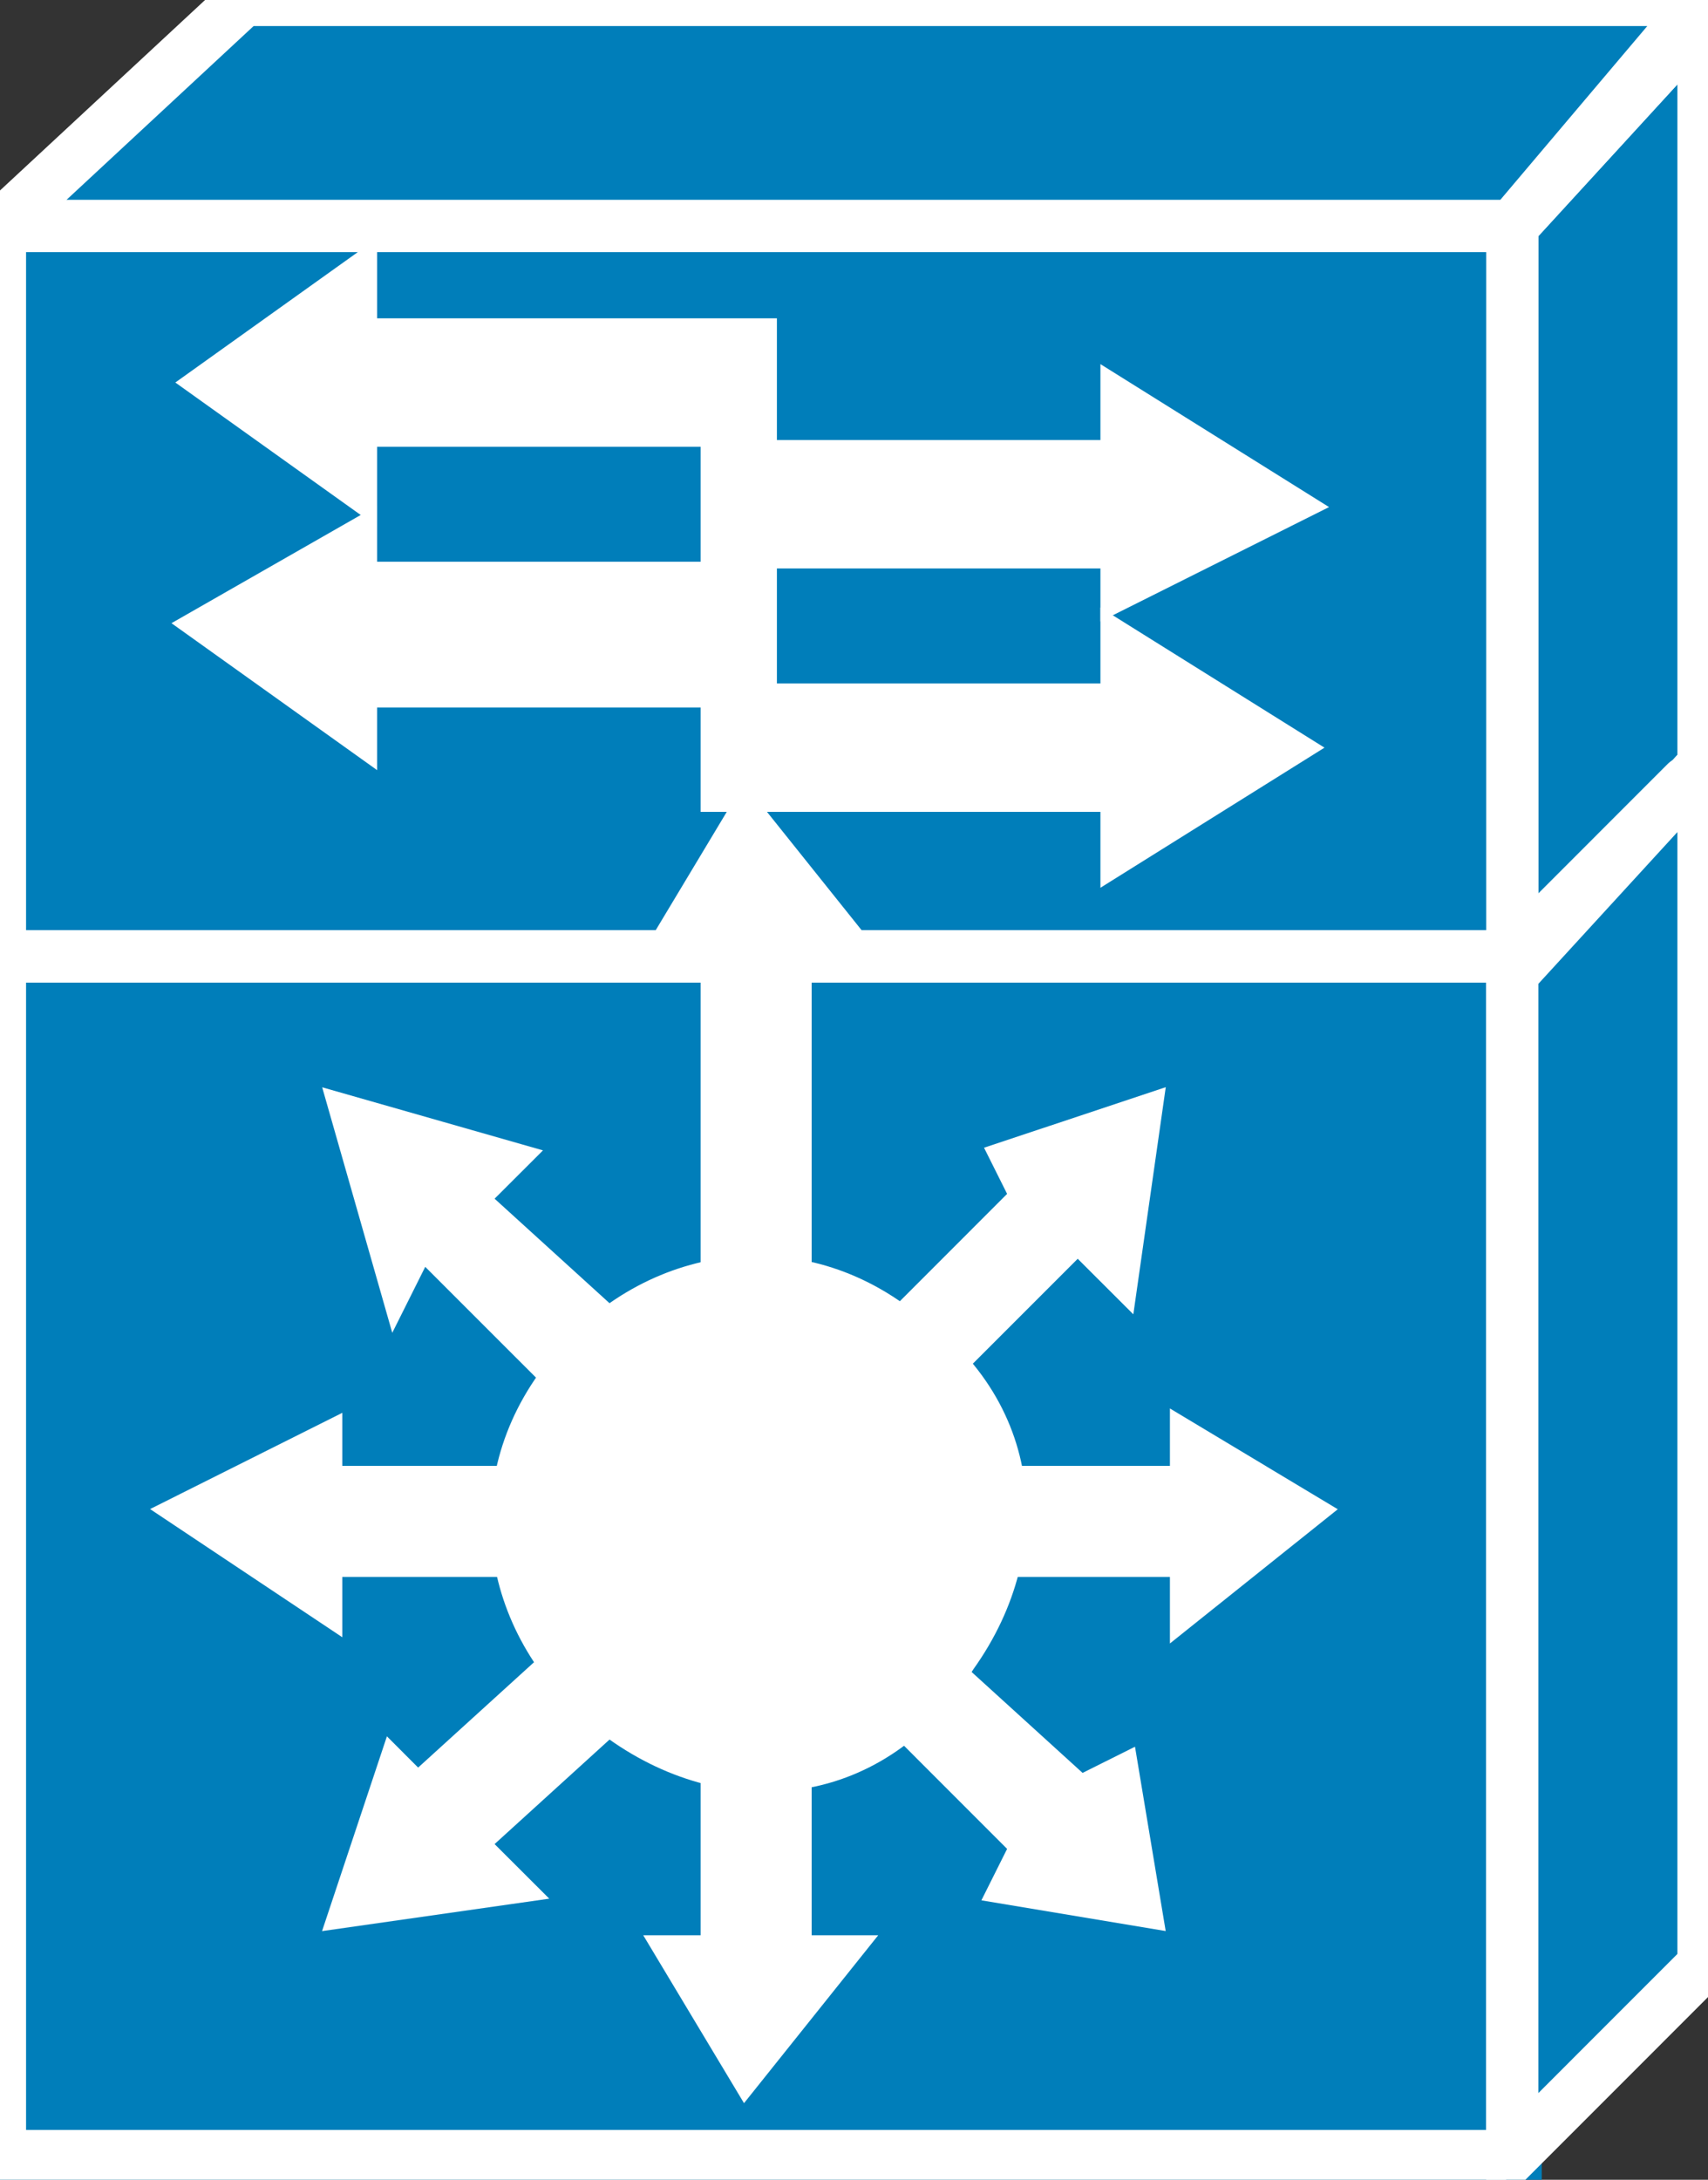 <svg xmlns="http://www.w3.org/2000/svg" xmlns:xlink="http://www.w3.org/1999/xlink" version="1.1" viewBox="0 0 87 111" >
  <rect x="0" y="0" width="87" height="111" fill="#333333" stroke="none"/>
  <title><![CDATA[Service Module]]></title>
  <g transform=" scale(3) ">
    <!--converted by libvisio2svg-->
    <g>
      <!--emf-blob start-->
      <g>
        <path d="M 28.923,0 L 25.677,3.837 L 0,3.837 L 4.132,0 L 28.923,0 Z " fill="#007EBA" stroke="#FFFFFF" stroke-width="0.885" stroke-linecap="butt" stroke-linejoin="miter"/>
        <path d="M 25.677,3.837 L 25.677,16.528 L 28.923,12.986 L 28.923,0.295 L 25.677,3.837 Z " fill="#007EBA" stroke="#FFFFFF" stroke-width="0.885" stroke-linecap="butt" stroke-linejoin="miter"/>
        <path d="M 25.677,36.597 L 25.677,16.233 L 0,16.233 L 0,36.597 Z " fill="#007EBA" stroke-width="1px" stroke="#007EBA"/>
        <path d="M 25.677,36.597 L 25.677,16.233 L 0,16.233 L 0,36.597 " stroke="#FFFFFF" stroke-width="0.885" stroke-linecap="butt" stroke-linejoin="miter" fill="none"/>
        <path d="M 0,3.837 L 0,16.233 L 25.677,16.233 L 25.677,3.837 L 0,3.837 Z " fill="#007EBA" stroke="#FFFFFF" stroke-width="0.885" stroke-linecap="butt" stroke-linejoin="miter"/>
        <path d="M 28.923,33.35 L 28.923,12.986 L 25.677,16.528 L 25.677,36.597 L 28.923,33.35 Z " fill="#007EBA" stroke="#FFFFFF" stroke-width="0.885" stroke-linecap="butt" stroke-linejoin="miter"/>
        <path d="M 13.281,28.923 L 13.281,33.35 L 13.871,33.35 L 12.691,34.826 L 11.805,33.35 L 12.396,33.35 L 12.396,28.923 L 13.281,28.923 Z " fill="#FFFFFF" stroke-width="1px" stroke="#FFFFFF"/>
        <path d="M 10.92,28.333 L 7.673,31.285 L 8.264,31.875 L 6.198,32.17 L 6.788,30.399 L 7.083,30.694 L 10.33,27.743 L 10.92,28.333 Z " fill="#FFFFFF" stroke-width="1px" stroke="#FFFFFF"/>
        <path d="M 9.739,26.267 L 5.312,26.267 L 5.312,26.857 L 3.542,25.677 L 5.312,24.791 L 5.312,25.382 L 9.739,25.382 L 9.739,26.267 Z " fill="#FFFFFF" stroke-width="1px" stroke="#FFFFFF"/>
        <path d="M 10.33,23.906 L 7.083,20.66 L 6.788,21.25 L 6.198,19.184 L 8.264,19.774 L 7.673,20.364 L 10.92,23.316 L 10.33,23.906 Z " fill="#FFFFFF" stroke-width="1px" stroke="#FFFFFF"/>
        <path d="M 12.396,24.201 L 12.396,15.642 L 11.805,15.642 L 12.691,14.167 L 13.871,15.642 L 13.281,15.642 L 13.281,24.201 L 12.396,24.201 Z " fill="#FFFFFF" stroke-width="1px" stroke="#FFFFFF"/>
        <path d="M 14.757,23.316 L 17.708,20.364 L 17.413,19.774 L 19.184,19.184 L 18.889,21.25 L 18.298,20.66 L 15.052,23.906 L 14.757,23.316 Z " fill="#FFFFFF" stroke-width="1px" stroke="#FFFFFF"/>
        <path d="M 15.937,25.382 L 20.364,25.382 L 20.364,24.791 L 21.84,25.677 L 20.364,26.857 L 20.364,26.267 L 15.937,26.267 L 15.937,25.382 Z " fill="#FFFFFF" stroke-width="1px" stroke="#FFFFFF"/>
        <path d="M 15.052,27.743 L 18.298,30.694 L 18.889,30.399 L 19.184,32.17 L 17.413,31.875 L 17.708,31.285 L 14.757,28.333 L 15.052,27.743 Z " fill="#FFFFFF" stroke-width="1px" stroke="#FFFFFF"/>
        <path d="M 15.347,22.135 C 17.708,23.611 18.003,26.267 16.528,28.333 C 15.052,30.694 12.396,30.989 10.33,29.514 C 8.264,28.038 7.673,25.382 9.149,23.316 C 10.625,21.25 13.281,20.66 15.347,22.135 Z Z " fill="#FFFFFF" stroke="none"/>
        <path d="M 12.396,7.969 L 19.184,7.969 L 19.184,7.083 L 21.545,8.559 L 19.184,9.74 L 19.184,9.149 L 12.396,9.149 L 12.396,7.969 Z " fill="#FFFFFF" stroke-width="1px" stroke="#FFFFFF"/>
        <path d="M 12.396,12.101 L 19.184,12.101 L 19.184,11.215 L 21.545,12.691 L 19.184,14.167 L 19.184,13.281 L 12.396,13.281 L 12.396,12.101 Z " fill="#FFFFFF" stroke-width="1px" stroke="#FFFFFF"/>
        <path d="M 12.691,5.903 L 5.903,5.903 L 5.903,5.017 L 3.837,6.493 L 5.903,7.969 L 5.903,7.083 L 12.691,7.083 L 12.691,5.903 Z " fill="#FFFFFF" stroke-width="1px" stroke="#FFFFFF"/>
        <path d="M 12.691,10.035 L 5.903,10.035 L 5.903,9.444 L 3.837,10.625 L 5.903,12.101 L 5.903,11.51 L 12.691,11.51 L 12.691,10.035 Z " fill="#FFFFFF" stroke-width="1px" stroke="#FFFFFF"/>
        <path d="M 25.382,36.597 L 0,36.597 " stroke="#FFFFFF" stroke-width="0.885" stroke-linecap="round" stroke-linejoin="round" fill="none"/>
        <path d="M 28.923,0.295 L 25.677,3.837 " stroke="#FFFFFF" stroke-width="0.885" stroke-linecap="round" stroke-linejoin="round" fill="none"/>
        <path d="M 25.382,16.233 L 0,16.233 " stroke="#FFFFFF" stroke-width="0.885" stroke-linecap="round" stroke-linejoin="round" fill="none"/>
        <path d="M 28.628,13.281 L 25.677,16.233 " stroke="#FFFFFF" stroke-width="0.885" stroke-linecap="round" stroke-linejoin="round" fill="none"/>
      </g>
      <!--emf-blob end-->
    </g>
  </g>
</svg>

